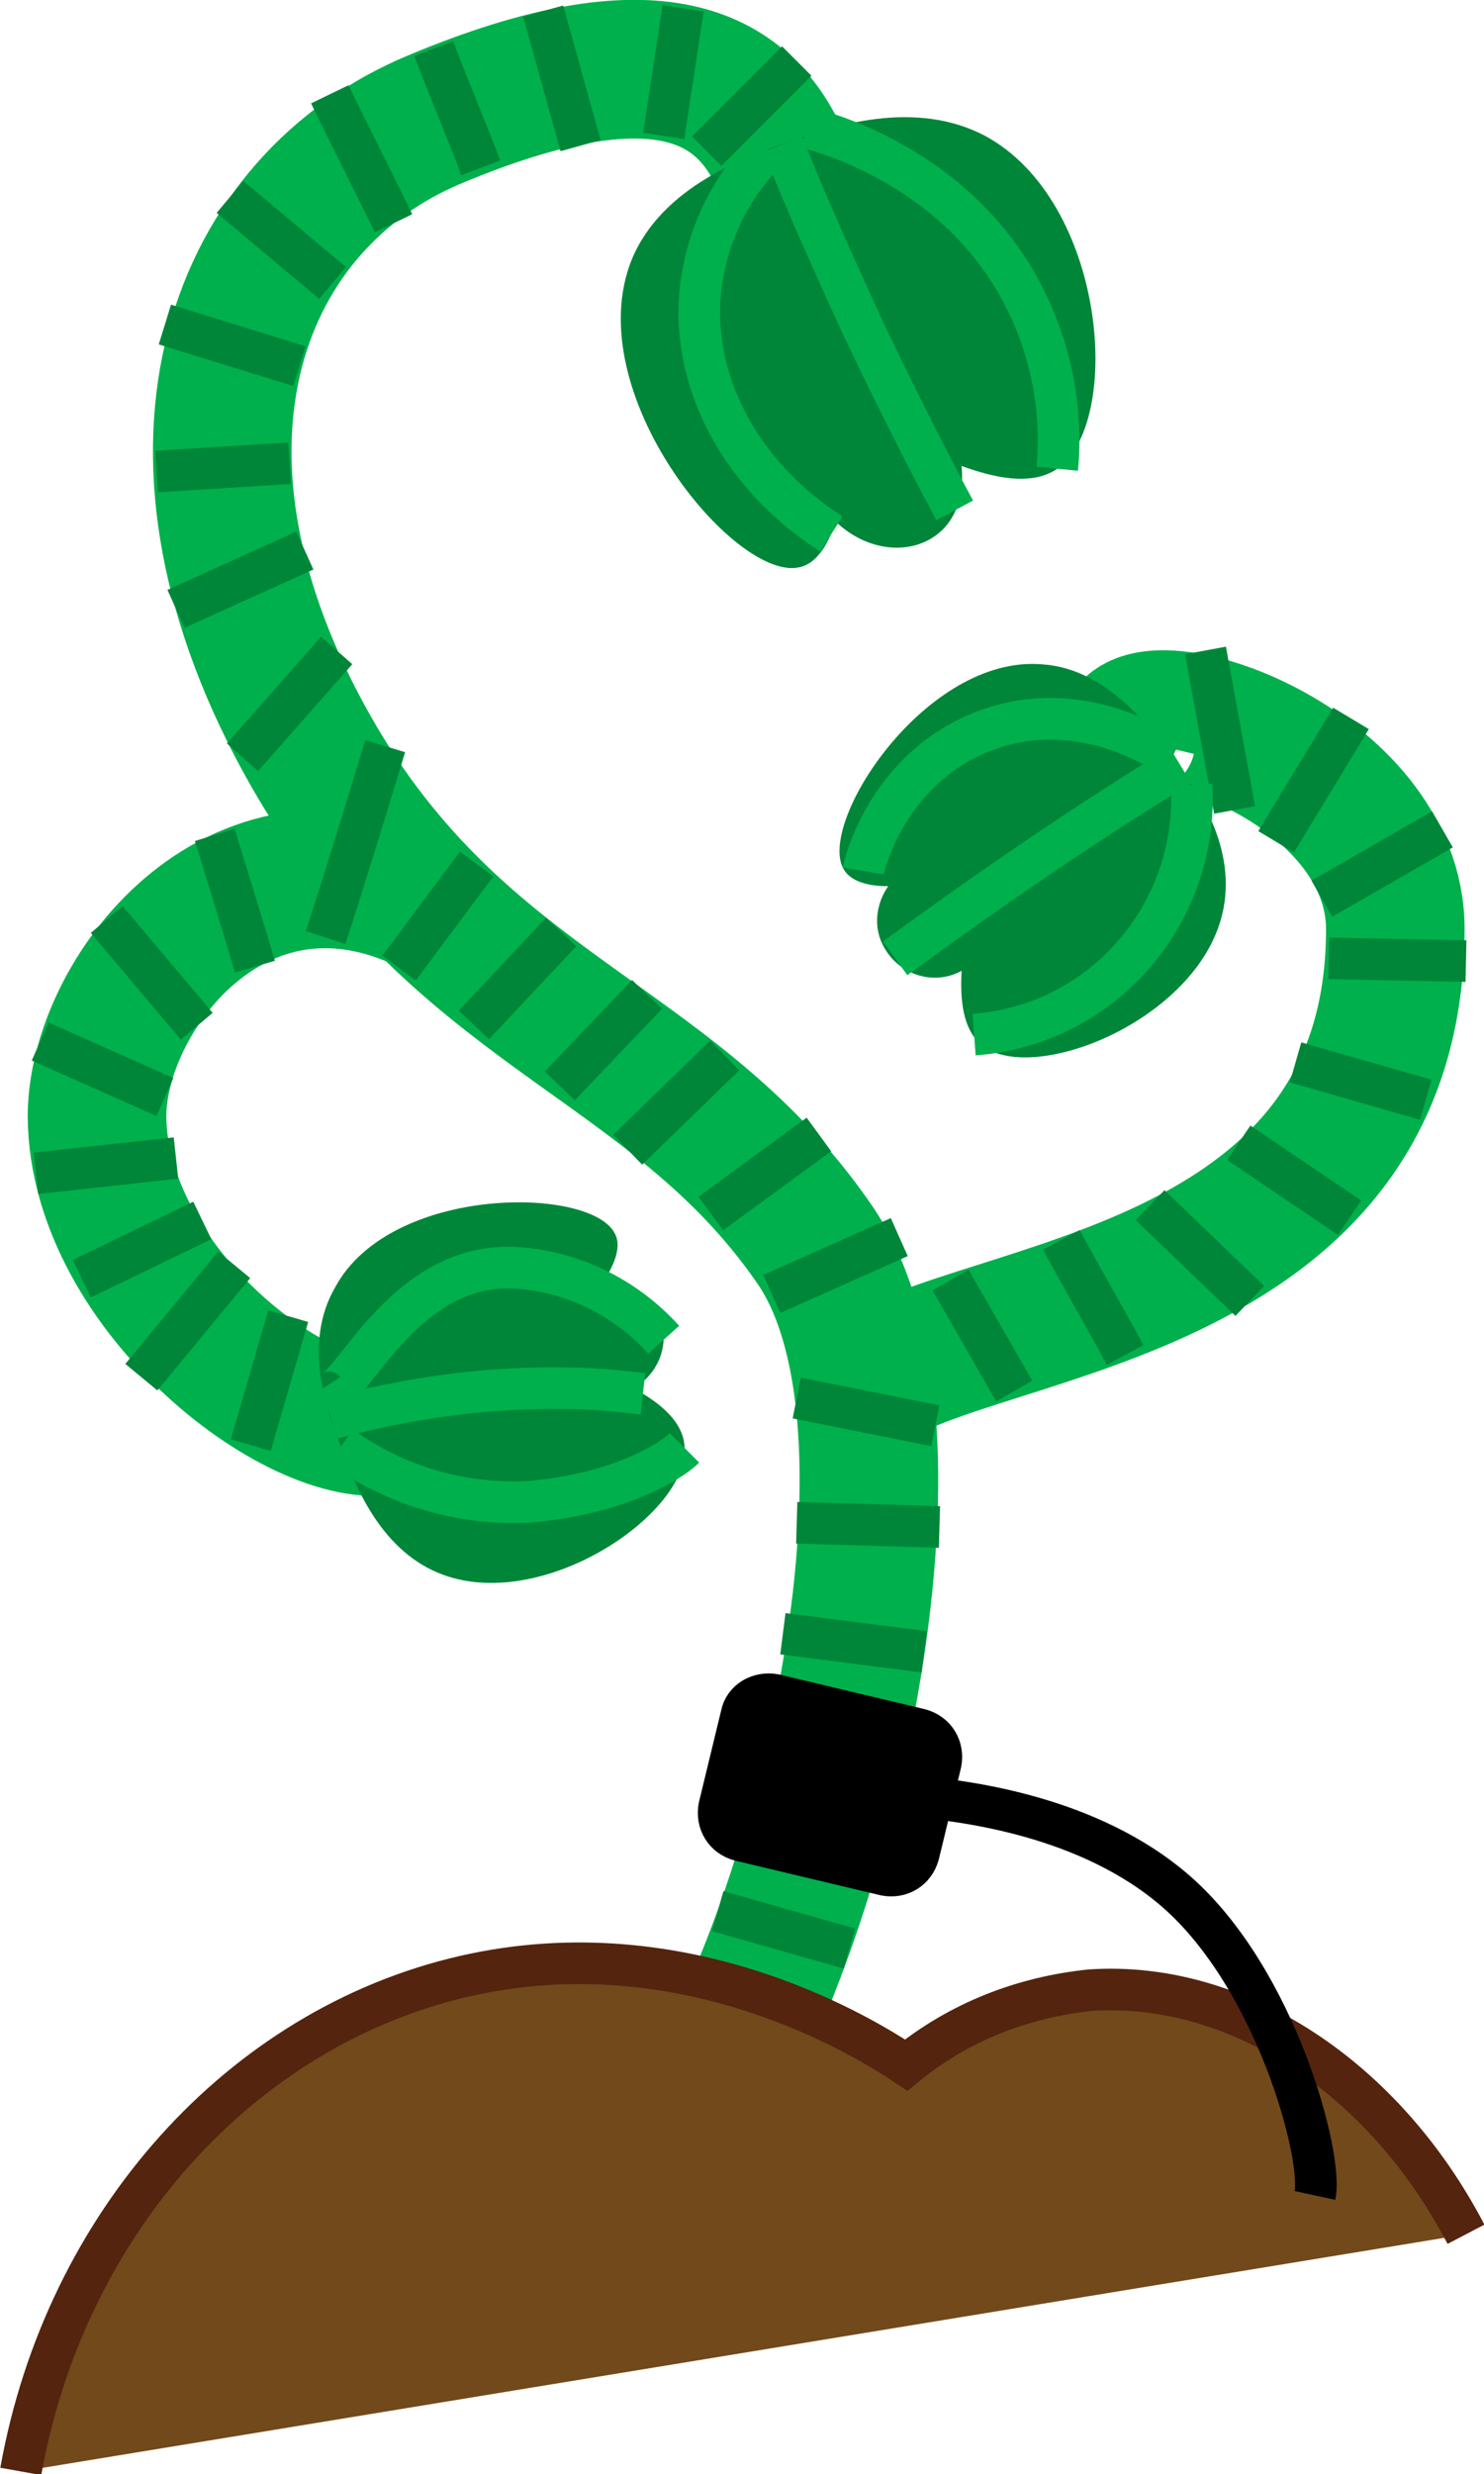 <?xml version="1.0" encoding="utf-8"?>
<!-- Generator: Adobe Illustrator 25.0.1, SVG Export Plug-In . SVG Version: 6.00 Build 0)  -->
<svg version="1.1" id="Layer_1" xmlns="http://www.w3.org/2000/svg" xmlns:xlink="http://www.w3.org/1999/xlink" x="0px" y="0px"
	 viewBox="0 0 107.1 178.4" style="enable-background:new 0 0 107.1 178.4;" xml:space="preserve">
<style type="text/css">
	.st0{fill:none;stroke:#00B04C;stroke-width:10;stroke-miterlimit:10;}
	.st1{fill:none;stroke:#008639;stroke-width:3;stroke-miterlimit:10;}
	.st2{fill:#71491A;}
	.st3{fill:none;stroke:#54240E;stroke-width:3;stroke-miterlimit:10;}
	.st4{fill:#008639;}
	.st5{fill:none;stroke:#00B04C;stroke-width:3;stroke-miterlimit:10;}
	.st6{fill:none;stroke:#000000;stroke-width:3;stroke-miterlimit:10;}
</style>
<g>
	<path class="st0" d="M49.1,154c9.3-11.5,19.4-50.5,9.6-64.4C48.3,74.6,32.7,73,21.9,53.2c-11.6-21.3-4.7-38.7,9.5-44.6
		c16-6.7,22.2-3.1,24.9,2.9"/>
	<path class="st0" d="M61.9,100.4c6.4-6.3,38.8-5.7,38.8-33.4c0-11.8-18.4-18-19.4-13.8"/>
	<path class="st0" d="M30.7,65.1C16.9,58.6,7,71.9,7,80.5c0.1,12.6,15.1,23.9,21.5,22.2"/>
	<line class="st1" x1="51.8" y1="137.8" x2="61.3" y2="140.5"/>
	<line class="st1" x1="56.5" y1="117.8" x2="66.7" y2="119.1"/>
	<line class="st1" x1="57.5" y1="109.8" x2="67.8" y2="110.1"/>
	<line class="st1" x1="57.5" y1="100.8" x2="67.5" y2="102.8"/>
	<line class="st1" x1="68.6" y1="92.3" x2="73.2" y2="100.3"/>
	<line class="st1" x1="55.7" y1="93.3" x2="64.9" y2="89.2"/>
	<line class="st1" x1="51.3" y1="87.5" x2="59.1" y2="81.8"/>
	<line class="st1" x1="45.3" y1="82.9" x2="52.3" y2="76.1"/>
	<line class="st1" x1="40.4" y1="78.3" x2="46.7" y2="71.7"/>
	<line class="st1" x1="34.2" y1="73.9" x2="40.5" y2="67.2"/>
	<line class="st1" x1="28.8" y1="69.8" x2="34.4" y2="62.3"/>
	<path class="st1" d="M27.8,53.8c-1.4,4.6-2.8,9.2-4.3,13.8"/>
	<path class="st1" d="M15.5,60.2c0.8,2.6,2.1,6.8,2.9,9.5"/>
	<line class="st1" x1="7.7" y1="66.3" x2="14.2" y2="74"/>
	<line class="st1" x1="2.9" y1="75.1" x2="11.9" y2="79.1"/>
	<line class="st1" x1="2.6" y1="84.6" x2="12.7" y2="83.5"/>
	<line class="st1" x1="14.6" y1="88" x2="5.9" y2="92.2"/>
	<line class="st1" x1="16.9" y1="91.2" x2="10.2" y2="99.3"/>
	<line class="st1" x1="20.8" y1="94.9" x2="18.1" y2="104.2"/>
	<line class="st1" x1="24.3" y1="46.9" x2="17.5" y2="54.6"/>
	<line class="st1" x1="12.7" y1="43.9" x2="22" y2="39.7"/>
	<line class="st1" x1="20.9" y1="33.4" x2="11.3" y2="34"/>
	<line class="st1" x1="11.9" y1="23.4" x2="21.6" y2="26.4"/>
	<line class="st1" x1="16.6" y1="14.2" x2="24" y2="20.4"/>
	<path class="st1" d="M23.8,6.8c1.5,3.1,3.1,6.2,4.6,9.3"/>
	<path class="st1" d="M31.3,3.5c1.1,2.9,2.3,5.7,3.4,8.6"/>
	<line class="st1" x1="39.2" y1="0.8" x2="41.9" y2="10.5"/>
	<line class="st1" x1="49.3" y1="0.6" x2="47.9" y2="9.8"/>
	<line class="st1" x1="51" y1="10.9" x2="57.5" y2="4.4"/>
	<path class="st1" d="M76.6,89.4c1.5,2.8,3.1,5.5,4.6,8.3"/>
	<line class="st1" x1="83" y1="86.9" x2="90.2" y2="93.8"/>
	<line class="st1" x1="97.4" y1="87.8" x2="89.4" y2="82.4"/>
	<line class="st1" x1="93.5" y1="76.6" x2="102.9" y2="79.3"/>
	<line class="st1" x1="95.9" y1="69.1" x2="105.8" y2="69.3"/>
	<line class="st1" x1="95.4" y1="64.8" x2="104.1" y2="59.8"/>
	<path class="st1" d="M92.1,60.7c1.8-3,3.6-5.9,5.4-8.9"/>
	<path class="st1" d="M89.1,58.4c-0.7-3.8-1.4-7.7-2.1-11.5"/>
	<path class="st2" d="M1.5,178.2c3.2-17.9,15.9-32,32-35.7c16.1-3.7,29.2,4.6,31.9,6.4c3.8-3.1,8.4-4.9,13.3-5.4
		c10.6-0.7,21.2,6.3,27.1,17.6"/>
	<path class="st3" d="M1.5,178.2c3.2-17.9,15.9-32,32-35.7c16.1-3.7,29.2,4.6,31.9,6.4c3.8-3.1,8.4-4.9,13.3-5.4
		c10.6-0.7,21.2,6.3,27.1,17.6"/>
	<path class="st4" d="M57,10.2c3-1.1,9-3.1,14.1-0.4c8.7,4.7,10,20.6,5.2,24c-1.9,1.3-4.7,0.6-6.9-0.2c0,0.2,0.4,3.1-1.6,4.8
		c-2,1.7-5.2,1.4-7.5-0.8c-0.4,1.3-1.2,3-2.6,3.3c-4.6,1.1-16-12.6-12.1-22.2C47.8,13.4,53.9,11.3,57,10.2z"/>
	<path class="st4" d="M84.6,54.6c1.6,2.1,4.6,6.2,3.7,10.9c-1.5,7.9-13.6,12.8-17.4,9.9c-1.5-1.2-1.6-3.5-1.5-5.4
		c-2,1.1-4.5,0.3-5.6-1.7c-0.8-1.4-0.6-3.1,0.3-4.4c-1.1,0-2.6-0.2-3.2-1.2c-2-3.3,5.9-15.5,14.3-14.8C79.9,48.2,83,52.5,84.6,54.6z
		"/>
	<path class="st4" d="M24.6,104.3c0.9,2.5,2.7,7.3,7,9.1c7.4,3.1,18.2-4.3,17.8-9.1c-0.1-1.9-2-3.3-3.7-4.2c2-1.1,2.8-3.6,1.7-5.6
		c-0.8-1.4-2.2-2.2-3.8-2.2c0.6-0.9,1.3-2.3,0.8-3.3c-1.6-3.5-16.2-3.6-20.2,3.8C21.8,96.9,23.6,101.8,24.6,104.3z"/>
	<path class="st5" d="M55.4,10.8c-2.6,2.6-4.3,6-4.8,9.7c-0.9,6.8,2.8,13.8,9.4,18"/>
	<path class="st5" d="M56.5,10.4c1.7,4.3,3.7,8.7,5.8,13.3c2.2,4.6,4.4,9,6.6,13.1"/>
	<path class="st5" d="M76.3,33.8c0.4-4.1-0.4-8.3-2.2-12C69.5,12.3,59.8,9.6,58.2,9.2"/>
	<path class="st5" d="M62.3,62.8c0.1-0.6,1.8-7.3,8.5-10c7.2-2.9,13.4,1.6,13.8,1.8"/>
	<path class="st5" d="M64.6,69.1c3.3-2.4,6.8-4.9,10.5-7.4c3.4-2.3,6.8-4.5,10.1-6.5"/>
	<path class="st5" d="M70.3,74.6c9.3-0.7,16.2-8.7,15.7-18"/>
	<path class="st5" d="M23.3,100.1c1.4,2.2,5-9,13.7-8.7c4.2,0.2,8.1,2.1,10.9,5.2"/>
	<path class="st5" d="M23.9,102.3c5.5-1.5,11.2-2.3,16.9-2.2c2,0,3.8,0.2,5.6,0.4"/>
	<path class="st5" d="M24.6,104.3c3.9,2.8,8.6,4.2,13.4,4c6.5-0.5,10.4-2.9,11.4-3.9"/>
	<path d="M55.9,122.2l10.5,2.5c1.1,0.3,1.7,1.3,1.5,2.4l-1.6,6.6c-0.3,1.1-1.3,1.7-2.4,1.5l-10.5-2.5c-1.1-0.3-1.7-1.3-1.5-2.4
		l1.6-6.6C53.7,122.6,54.8,122,55.9,122.2z"/>
	<path class="st6" d="M55.9,122.2l10.5,2.5c1.1,0.3,1.7,1.3,1.5,2.4l-1.6,6.6c-0.3,1.1-1.3,1.7-2.4,1.5l-10.5-2.5
		c-1.1-0.3-1.7-1.3-1.5-2.4l1.6-6.6C53.7,122.6,54.8,122,55.9,122.2z"/>
	<path class="st6" d="M94.9,158.3c0.6-2.8-2.8-15.6-10-21.9c-6.3-5.5-15.4-6.6-19.3-6.9"/>
</g>
</svg>
